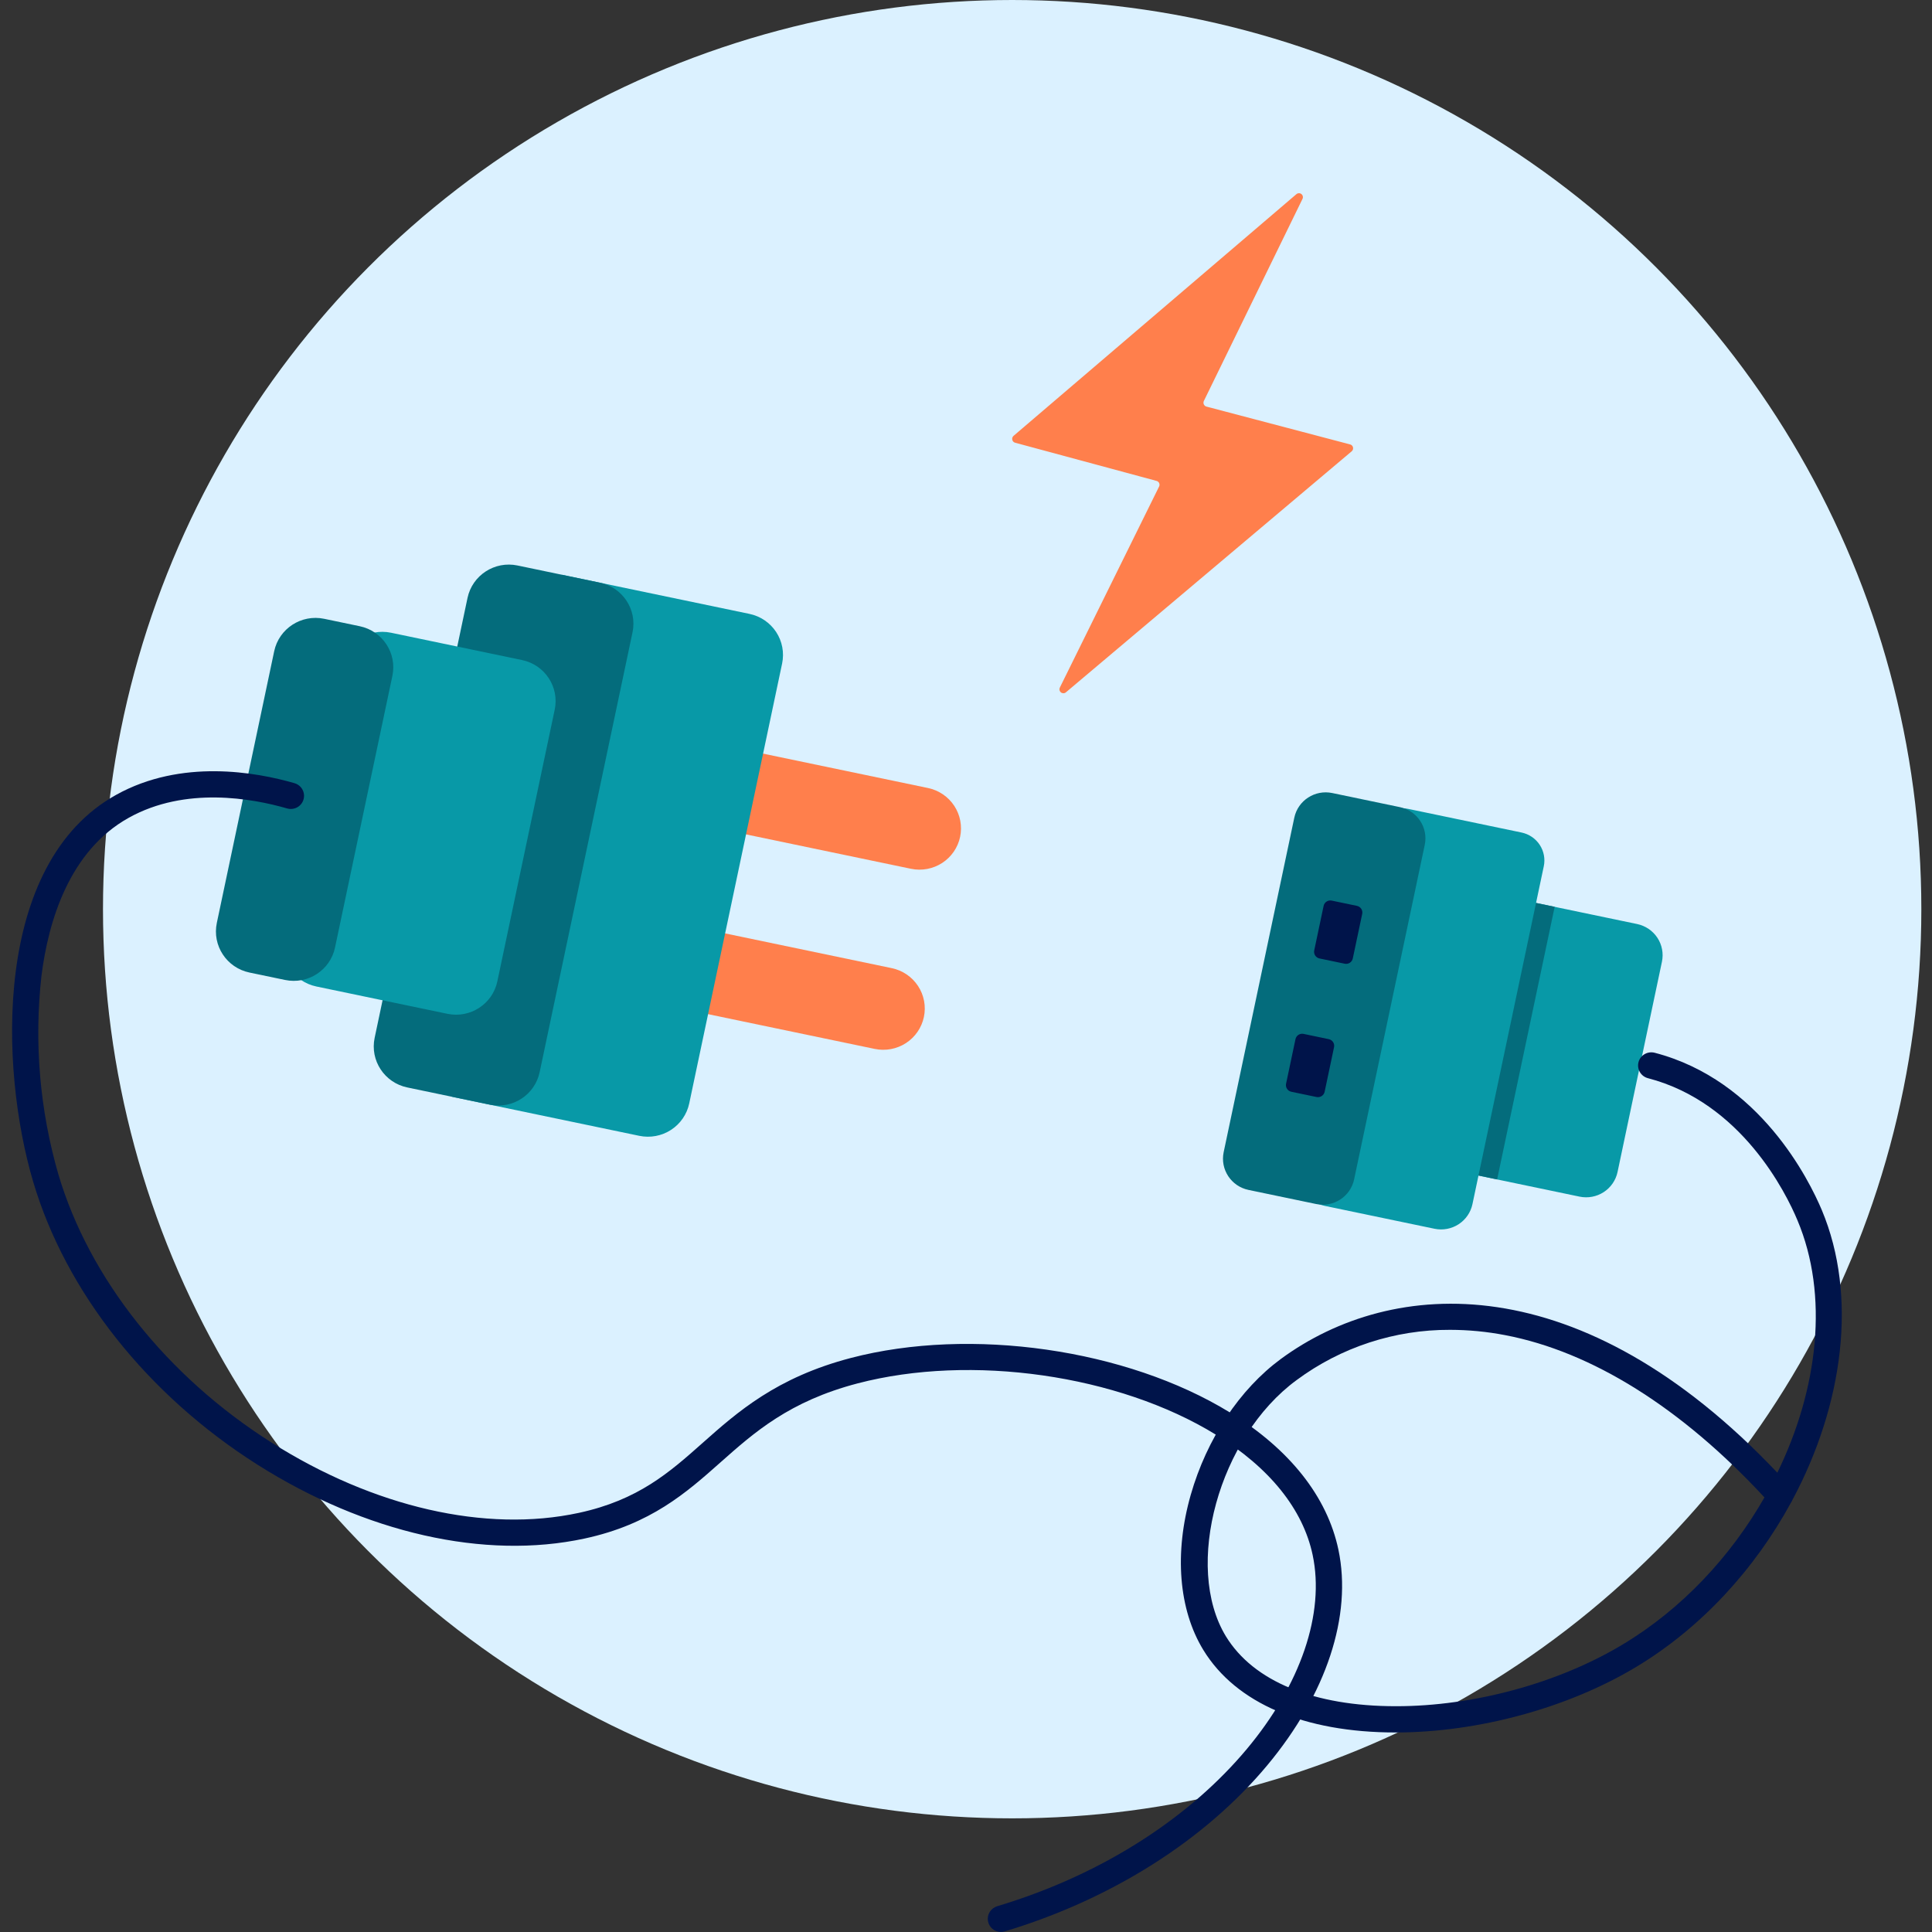 <svg width="160" height="160" viewBox="0 0 160 160" fill="none" xmlns="http://www.w3.org/2000/svg">
<rect x="0" y="0" width="160" height="160" fill="#333333" stroke="none"/>
<circle cx="83.823" cy="75.294" r="75.294" fill="#DBF1FF"/>
<path d="M126.814 74.696L135.579 76.524C136.269 76.668 136.873 77.078 137.259 77.664C137.644 78.251 137.779 78.965 137.634 79.651L133.959 97.058C133.814 97.743 133.402 98.343 132.812 98.726C132.221 99.109 131.502 99.244 130.813 99.1L122.047 97.272C121.227 97.101 120.509 96.614 120.052 95.917C119.594 95.22 119.433 94.371 119.605 93.557L123.072 77.138C123.155 76.733 123.318 76.348 123.552 76.006C123.785 75.664 124.084 75.371 124.432 75.144C124.78 74.917 125.169 74.761 125.578 74.684C125.986 74.607 126.406 74.611 126.814 74.696Z" fill="#0899A7"/>
<path d="M128.751 75.099L126.374 74.603L121.607 97.179L123.985 97.675L128.751 75.099Z" fill="#046C7C"/>
<path d="M116.629 66.99L126.01 68.946C126.315 69.01 126.606 69.133 126.863 69.308C127.121 69.483 127.342 69.707 127.513 69.967C127.684 70.227 127.801 70.518 127.859 70.823C127.917 71.128 127.914 71.442 127.849 71.745L121.943 99.718C121.799 100.404 121.386 101.004 120.796 101.387C120.206 101.77 119.487 101.904 118.797 101.76L109.688 99.861C109.071 99.732 108.53 99.365 108.185 98.84C107.84 98.315 107.719 97.675 107.848 97.062L113.812 68.818C113.876 68.514 114 68.226 114.176 67.97C114.352 67.713 114.578 67.494 114.839 67.324C115.101 67.155 115.393 67.038 115.7 66.98C116.008 66.923 116.323 66.926 116.629 66.99Z" fill="#0899A7"/>
<path d="M115.936 66.844L110.334 65.676C108.898 65.376 107.489 66.291 107.188 67.718L101.339 95.417C101.038 96.844 101.958 98.244 103.394 98.544L108.997 99.712C110.433 100.012 111.842 99.097 112.143 97.67L117.991 69.971C118.293 68.543 117.373 67.143 115.936 66.844Z" fill="#046C7C"/>
<path d="M112.374 75.019L110.287 74.584C109.981 74.52 109.681 74.715 109.617 75.019L108.838 78.71C108.774 79.014 108.97 79.312 109.276 79.376L111.362 79.811C111.668 79.875 111.968 79.68 112.032 79.376L112.812 75.685C112.876 75.381 112.68 75.083 112.374 75.019Z" fill="#00144A"/>
<path d="M110.043 86.058L107.956 85.623C107.65 85.559 107.35 85.754 107.286 86.058L106.507 89.749C106.442 90.053 106.638 90.351 106.944 90.415L109.031 90.85C109.337 90.914 109.637 90.719 109.701 90.415L110.48 86.724C110.544 86.42 110.349 86.122 110.043 86.058Z" fill="#00144A"/>
<path d="M115.581 143.476C108.003 143.476 102.347 141.052 99.653 136.641C97.614 133.304 97.233 128.625 98.611 123.801C99.943 119.14 102.676 115.043 106.08 112.539C115.337 105.747 130.909 104.772 147.191 121.964C150.589 115.005 151.468 107.239 148.851 101.044C147.913 98.797 144.215 91.304 136.477 89.291C136.196 89.218 135.956 89.037 135.809 88.788C135.662 88.539 135.621 88.242 135.694 87.963C135.767 87.683 135.949 87.445 136.2 87.299C136.451 87.153 136.749 87.112 137.03 87.184C145.74 89.452 149.826 97.726 150.871 100.205C153.872 107.35 152.646 116.36 148.438 124.223C148.405 124.305 148.363 124.383 148.313 124.456C145.334 129.921 140.91 134.808 135.461 138.073C129.834 141.447 122.412 143.466 115.622 143.476H115.581ZM120.089 110.131C115.51 110.111 111.048 111.572 107.378 114.294C100.937 119.016 97.999 129.728 101.525 135.516C103.807 139.244 108.797 141.301 115.593 141.301H115.64C122.049 141.301 129.046 139.39 134.351 136.209C139.288 133.254 143.333 128.896 146.125 124.009C139.247 116.584 131.825 111.942 124.657 110.572C123.152 110.281 121.622 110.133 120.089 110.131Z" fill="#00144A"/>
<path d="M57.556 61.236L76.854 65.26C77.746 65.446 78.528 65.977 79.027 66.736C79.525 67.495 79.7 68.419 79.513 69.306C79.326 70.193 78.791 70.97 78.028 71.466C77.264 71.961 76.334 72.135 75.441 71.949L56.144 67.925L57.556 61.236Z" fill="#FF7F4C"/>
<path d="M54.551 76.153L73.854 80.178C74.747 80.364 75.528 80.895 76.027 81.654C76.526 82.413 76.701 83.337 76.513 84.224C76.326 85.112 75.792 85.888 75.028 86.384C74.265 86.879 73.334 87.053 72.442 86.867L53.138 82.842L54.551 76.153Z" fill="#FF7F4C"/>
<path d="M46.547 47.603L62.068 50.84C62.517 50.934 62.944 51.114 63.323 51.371C63.702 51.629 64.026 51.958 64.277 52.34C64.528 52.722 64.701 53.149 64.785 53.597C64.87 54.045 64.865 54.506 64.771 54.952L57.08 91.378C56.89 92.279 56.347 93.069 55.571 93.573C54.795 94.076 53.849 94.253 52.942 94.064L37.42 90.828L46.547 47.603Z" fill="#0899A7"/>
<path d="M49.68 48.254L42.857 46.831C40.968 46.437 39.115 47.64 38.718 49.517L31.027 85.946C30.63 87.823 31.84 89.664 33.73 90.058L40.553 91.481C42.442 91.875 44.295 90.672 44.691 88.795L52.383 52.366C52.779 50.489 51.569 48.648 49.68 48.254Z" fill="#046C7C"/>
<path d="M43.235 54.663L32.383 52.4C30.493 52.006 28.641 53.209 28.244 55.086L23.494 77.583C23.098 79.461 24.308 81.302 26.197 81.696L37.05 83.959C38.939 84.353 40.792 83.15 41.188 81.273L45.938 58.776C46.335 56.898 45.124 55.057 43.235 54.663Z" fill="#0899A7"/>
<path d="M29.792 51.861L26.846 51.246C24.957 50.852 23.104 52.055 22.707 53.932L17.957 76.429C17.561 78.307 18.771 80.148 20.66 80.542L23.607 81.156C25.496 81.55 27.349 80.348 27.745 78.47L32.495 55.973C32.892 54.096 31.681 52.255 29.792 51.861Z" fill="#046C7C"/>
<path d="M82.886 160C82.625 159.996 82.374 159.901 82.177 159.73C81.981 159.559 81.853 159.324 81.815 159.067C81.777 158.81 81.833 158.548 81.972 158.329C82.111 158.109 82.324 157.946 82.573 157.869C100.731 152.416 110.745 138.427 108.709 128.78C107.909 124.987 105.136 121.542 100.694 118.814C92.618 113.843 80.419 112.11 71.031 114.564C65.373 116.043 62.471 118.618 59.664 121.11C56.857 123.601 53.899 126.233 48.409 127.416C40.144 129.197 30.277 126.966 21.32 121.296C12.223 115.533 5.454 107.005 2.747 97.865C-0.029 88.495 -0.623 71.511 9.625 65.822C15.018 62.827 21.192 63.933 24.396 64.862C24.675 64.945 24.909 65.134 25.047 65.388C25.186 65.642 25.217 65.94 25.134 66.217C25.051 66.494 24.861 66.726 24.605 66.864C24.35 67.001 24.05 67.032 23.771 66.95C20.886 66.117 15.358 65.111 10.669 67.721C5.704 70.479 3.994 76.36 3.435 80.806C2.815 86.326 3.29 91.912 4.832 97.25C7.389 105.881 13.823 113.977 22.48 119.463C30.949 124.825 40.225 126.954 47.928 125.291C52.861 124.229 55.453 121.927 58.198 119.488C61.058 116.95 64.297 114.073 70.465 112.461C80.388 109.866 93.287 111.718 101.835 116.962C106.799 120.01 109.913 123.943 110.841 128.336C111.995 133.804 109.85 140.306 104.958 146.184C99.781 152.398 92.052 157.291 83.199 159.953C83.097 159.983 82.992 159.999 82.886 160Z" fill="#00144A"/>
<path d="M107.359 16.082L83.934 36.099C83.89 36.138 83.857 36.188 83.839 36.245C83.821 36.301 83.819 36.362 83.832 36.419C83.845 36.477 83.874 36.53 83.914 36.573C83.955 36.616 84.006 36.647 84.063 36.663L95.784 39.828C95.831 39.84 95.874 39.863 95.911 39.895C95.948 39.926 95.978 39.965 95.998 40.01C96.017 40.054 96.027 40.102 96.026 40.151C96.025 40.2 96.014 40.248 95.992 40.291L87.775 56.934C87.74 57.001 87.73 57.079 87.746 57.153C87.762 57.228 87.803 57.294 87.863 57.342C87.922 57.389 87.996 57.413 88.072 57.412C88.148 57.41 88.221 57.382 88.278 57.332L111.945 37.372C111.99 37.333 112.024 37.283 112.042 37.226C112.061 37.17 112.064 37.109 112.051 37.051C112.038 36.993 112.009 36.94 111.969 36.897C111.928 36.854 111.876 36.823 111.819 36.807L99.909 33.671C99.862 33.658 99.819 33.635 99.782 33.603C99.745 33.571 99.716 33.532 99.695 33.487C99.675 33.443 99.665 33.395 99.666 33.346C99.666 33.297 99.678 33.249 99.699 33.205L107.865 16.477C107.9 16.41 107.91 16.332 107.893 16.257C107.877 16.182 107.835 16.116 107.775 16.069C107.715 16.022 107.641 15.998 107.565 16C107.489 16.003 107.416 16.032 107.359 16.082Z" fill="#FF7F4C"/>
</svg>
